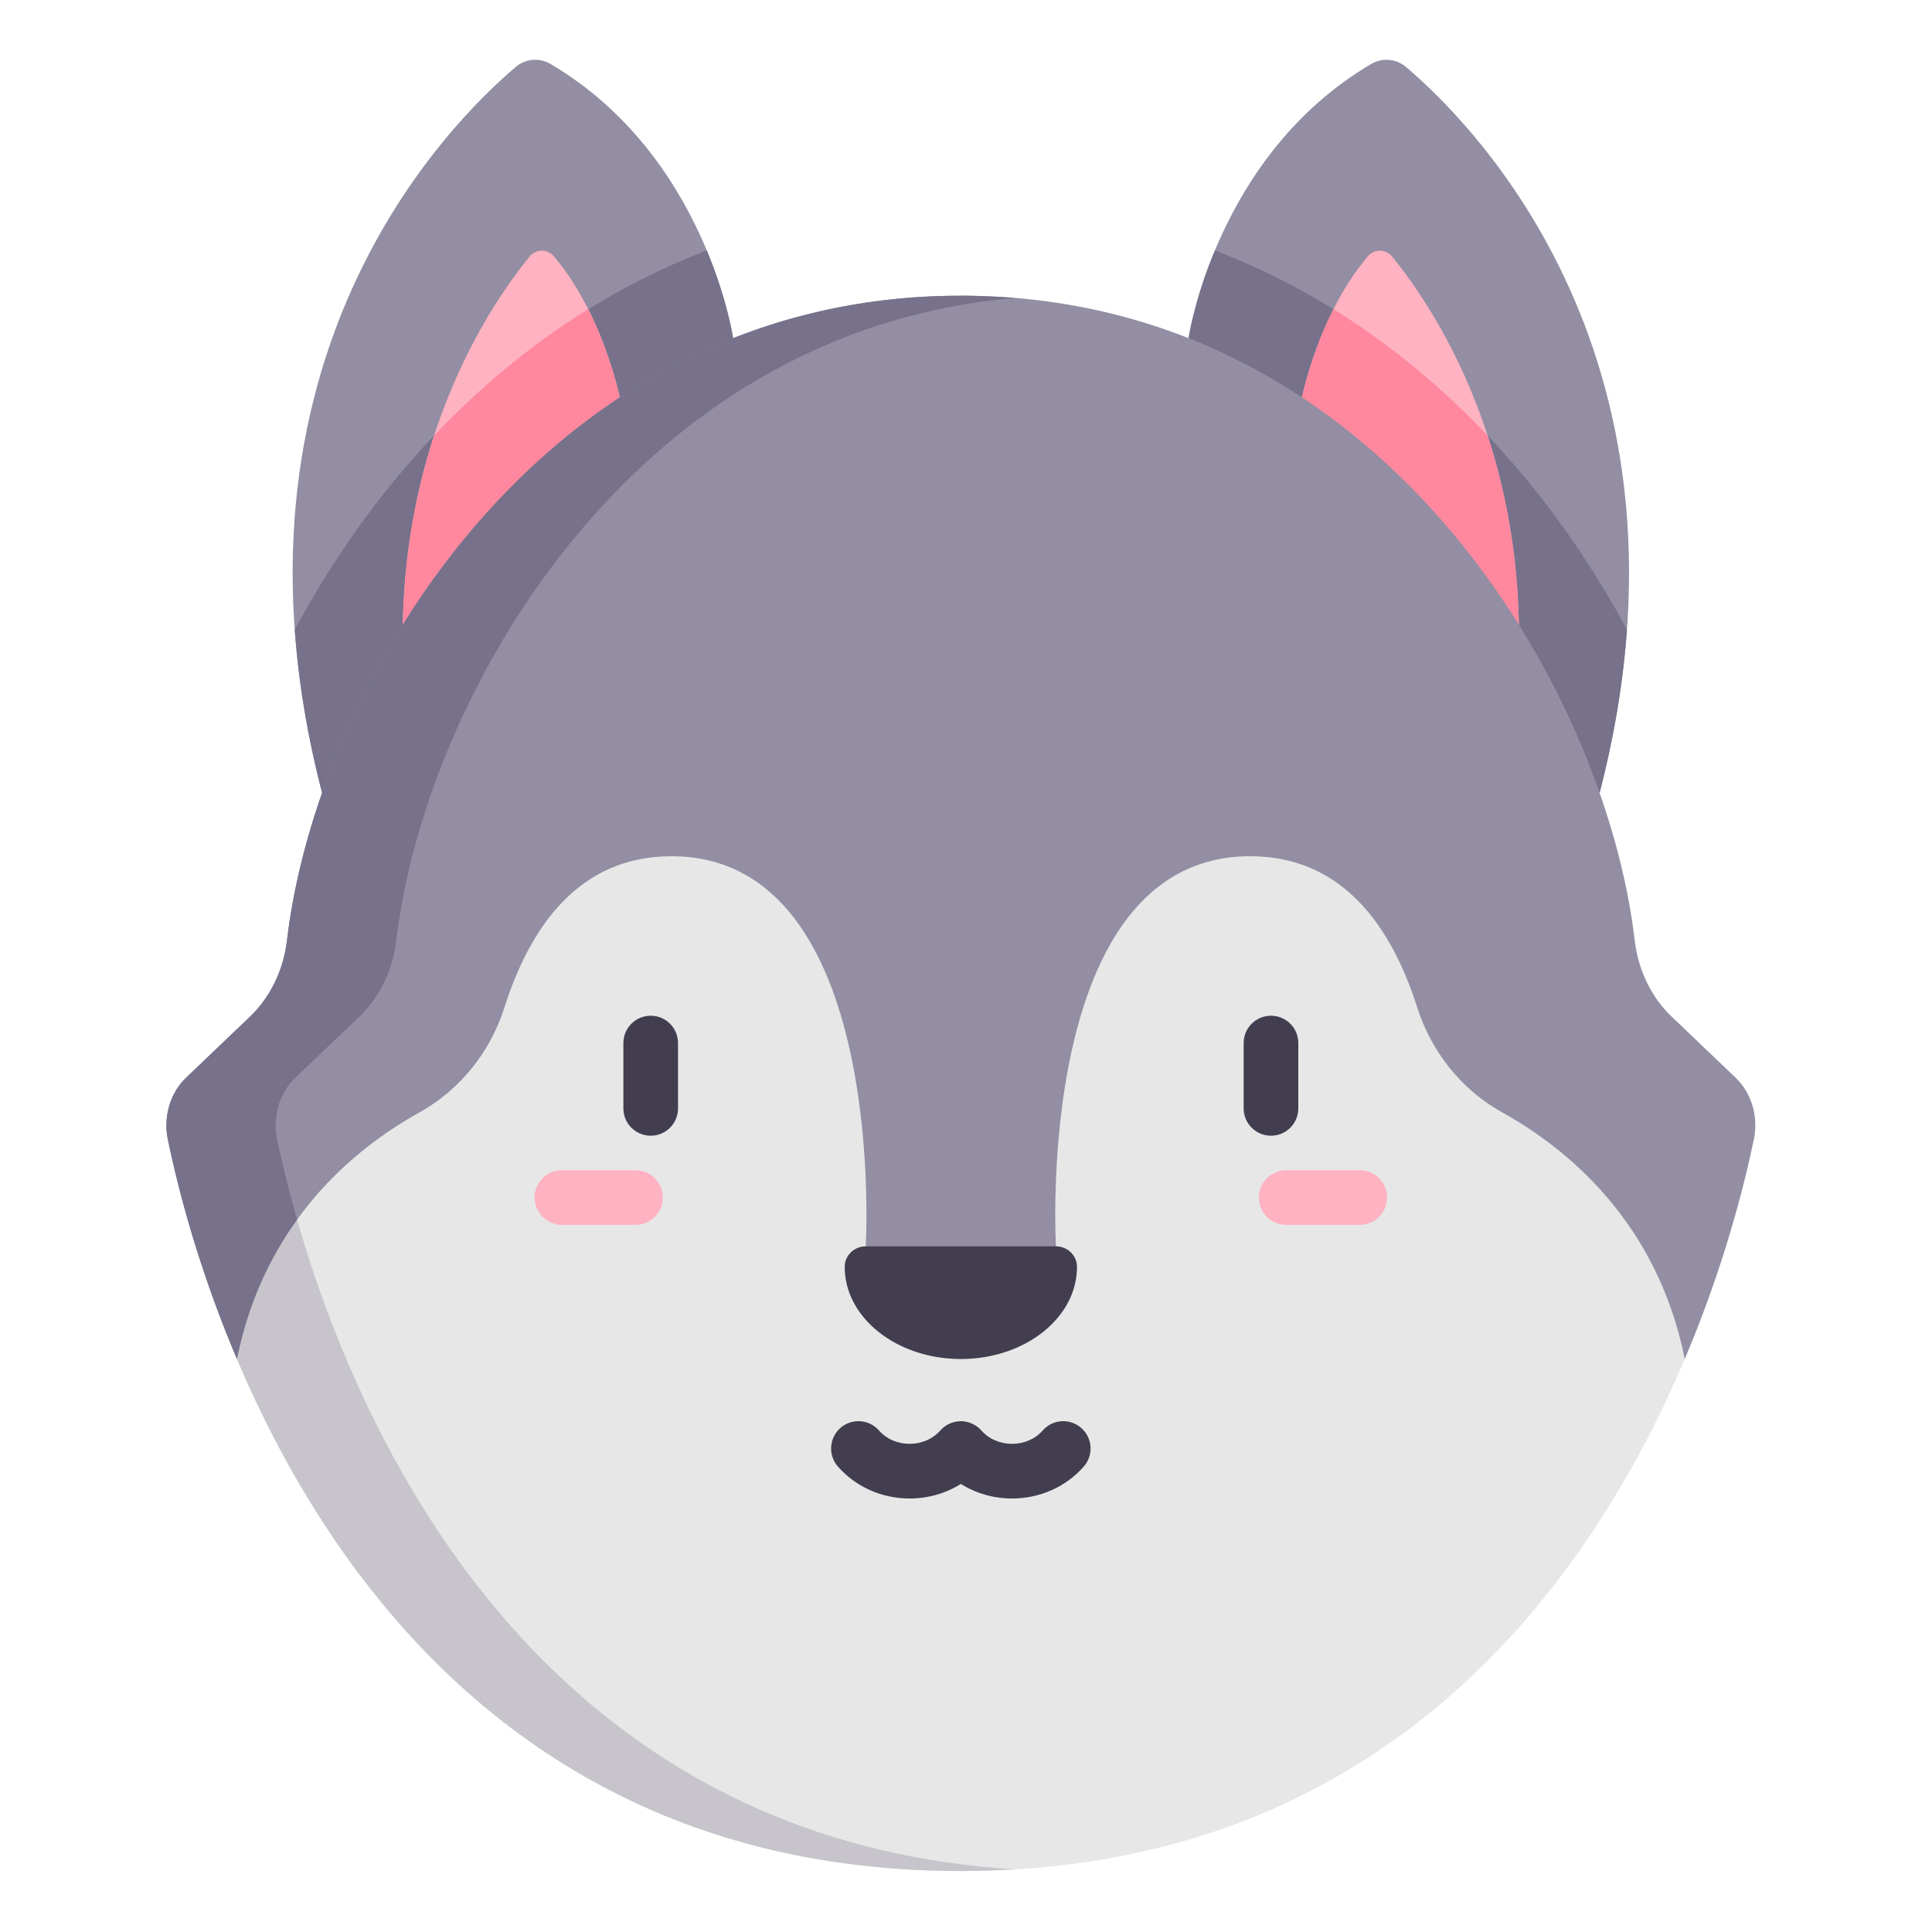 <svg height="681pt" viewBox="-61 -21 681 681.336" width="681pt" xmlns="http://www.w3.org/2000/svg"><path d="m132.992 1.566c-3.871-2.285-8.773-1.91-12.215.992-23.328 19.691-107.926 103.52-68.359 256.059l144.953-160.355s-9.402-64.258-64.379-96.695zm0 0" fill="#938ea3"/><path d="m422.371 1.566c3.871-2.285 8.773-1.91 12.215.992 23.328 19.691 107.926 103.52 68.359 256.059l-144.957-160.355s9.406-64.258 64.383-96.695zm0 0" fill="#938ea3"/><path d="m512.59 201.043c-11.289-20.992-24.859-40.914-40.23-58.633-23.301-26.871-57.855-57.047-105.086-75.082-7.324 17.59-9.285 30.934-9.285 30.934l144.957 160.355c5.297-20.426 8.348-39.602 9.645-57.574zm0 0" fill="#77718c"/><path d="m83.004 142.41c-15.371 17.719-28.941 37.637-40.23 58.633 1.293 17.969 4.348 37.148 9.645 57.574l144.953-160.355s-1.957-13.344-9.281-30.934c-47.23 18.035-81.785 48.215-105.086 75.082zm0 0" fill="#77718c"/><path d="m125.629 69.438c-22.137 27.176-50.84 81.445-43.645 157.957l77.039-100.262c-.52-3.309-5.824-35.125-24.871-57.758-2.227-2.645-6.34-2.625-8.523.062zm33.395 57.695c.004.047.012.109.02.145zm0 0" fill="#ffb2c1"/><path d="m421.211 69.379c-19.047 22.629-24.352 54.445-24.871 57.754l77.043 100.262c7.191-76.512-21.512-130.781-43.648-157.957-2.184-2.688-6.297-2.707-8.523-.059zm-24.871 57.754-.023.145c.012-.035.02-.098.023-.145zm0 0" fill="#ffb2c1"/><path d="m22.387 458.281c33.395 78.875 105.516 180.555 255.293 180.555 149.781 0 221.902-101.691 255.297-180.57v-68.785l-110.164-153.316h-298.016l-102.41 147.285zm0 0" fill="#e7e7e7"/><path d="m22.387 458.281c3.652 8.625 7.766 17.523 12.395 26.535 4.637 9.008 9.777 18.129 15.488 27.195 40.781 64.762 110.395 126.824 227.41 126.824 2.02 0 4.012-.031 6-.062 1.902-.039 10.574-.367 12.977-.512.105-.008.203-.012.301-.016-136.75-8.309-204.086-104.555-236.016-179.98-13.855-32.684-21.047-61.445-24.367-77.426 0 0-14.188 77.426-14.188 77.441zm0 0" fill="#c7c5cb"/><g fill="#ff889e"><path d="m396.316 127.277c.012-.035.02-.098.023-.145zm0 0"/><path d="m409.086 88.039c-9.328 18.457-12.359 36.637-12.746 39.094l77.043 100.262c3.477-36.992-1.449-68.773-9.957-94.816-14.496-15.285-32.512-31.023-54.34-44.539zm0 0"/><path d="m159.023 127.133c.004.047.012.109.023.145zm0 0"/><path d="m91.938 132.574c-8.508 26.047-13.434 57.828-9.957 94.82l77.043-100.262c-.387-2.457-3.418-20.637-12.75-39.094-21.828 13.516-39.844 29.254-54.336 44.535zm0 0"/></g><path d="m557.344 380.84c-3.316 15.98-10.516 44.742-24.367 77.426-9.738-48.523-41.703-74.367-64.301-86.926-14.383-7.98-25.023-21.316-30.012-36.973-9.082-28.582-26.344-53.41-58.91-53.41-76.656 0-68.531 137.566-68.531 137.566l-33.543 19.875-33.539-19.875s8.125-137.566-68.523-137.566c-32.574 0-49.836 24.828-58.918 53.41-4.988 15.656-15.637 28.992-30.012 36.973-22.598 12.559-54.562 38.402-64.301 86.926-13.852-32.684-21.051-61.445-24.367-77.426-1.668-8.027.797-16.41 6.434-21.785l22.492-21.473c7.223-6.883 11.863-16.469 13.09-26.914 10.441-89.375 89.66-227.387 237.645-227.387 147.984 0 227.207 138.012 237.652 227.387 1.223 10.445 5.863 20.031 13.086 26.914l22.492 21.473c5.637 5.375 8.102 13.758 6.434 21.785zm0 0" fill="#938ea3"/><path d="m43.594 409.113c-3.273-11.445-5.535-21.141-7.02-28.273-1.664-8.027.801-16.41 6.434-21.785l22.496-21.477c7.223-6.887 11.855-16.473 13.086-26.91 9.973-85.414 82.777-215.227 218.371-226.578-2.5-.207-5.02-.371-7.559-.496-3.902-.199-7.812-.316-11.723-.316-60.113 0-108.887 22.777-146.309 55.816-23.836 21.051-43.562 46.645-58.844 74.48-13.027 23.719-22.277 48.129-27.746 70.828-2.188 9.078-3.766 17.891-4.746 26.266-1.184 10.102-5.695 19.863-13.09 26.914 0 0-22.488 21.473-22.492 21.473-5.699 5.438-8.047 14.02-6.434 21.785 5.457 26.285 13.82 52.539 24.367 77.426 4.02-20.035 11.832-36.188 21.207-49.152zm0 0" fill="#77718c"/><path d="m320.137 482.57c-4.004-3.504-10.098-3.098-13.602.91-2.605 2.988-6.543 4.699-10.797 4.699-4.254 0-8.191-1.711-10.801-4.695-1.797-2.062-4.523-3.297-7.258-3.289-2.746.016-5.441 1.215-7.254 3.289-2.609 2.984-6.547 4.695-10.801 4.695s-8.191-1.711-10.797-4.695c-3.504-4.012-9.594-4.418-13.602-.914-4.012 3.504-4.418 9.594-.914 13.602 6.27 7.172 15.492 11.285 25.312 11.285 6.512 0 12.758-1.816 18.055-5.133 5.305 3.316 11.551 5.133 18.062 5.133 9.816 0 19.039-4.113 25.312-11.285 3.504-4.012 3.094-10.098-.918-13.602zm0 0" fill="#423e4f"/><path d="m168.312 337.207c-5.328 0-9.641 4.312-9.641 9.641v23.031c0 5.328 4.312 9.641 9.641 9.641 5.32 0 9.633-4.312 9.633-9.641v-23.031c0-5.328-4.312-9.641-9.633-9.641zm0 0" fill="#423e4f"/><path d="m162.93 391.684h-25.914c-5.328 0-9.641 4.316-9.641 9.637 0 5.328 4.312 9.641 9.641 9.641h25.914c5.324 0 9.641-4.312 9.641-9.641 0-5.32-4.316-9.637-9.641-9.637zm0 0" fill="#ffb2c1"/><path d="m396.691 369.879v-23.031c0-5.328-4.312-9.641-9.641-9.641-5.32 0-9.637 4.312-9.637 9.641v23.031c0 5.328 4.316 9.641 9.637 9.641 5.328 0 9.641-4.312 9.641-9.641zm0 0" fill="#423e4f"/><path d="m418.348 391.684h-25.914c-5.328 0-9.641 4.316-9.641 9.637 0 5.328 4.312 9.641 9.641 9.641h25.914c5.324 0 9.641-4.312 9.641-9.641 0-5.32-4.316-9.637-9.641-9.637zm0 0" fill="#ffb2c1"/><path d="m318.641 425.727c-.016-4.012-3.402-7.203-7.418-7.203h-67.082c-4.016 0-7.41 3.191-7.418 7.203v.078c0 17.926 18.336 32.461 40.957 32.461 22.625 0 40.961-14.535 40.961-32.461 0-.023 0-.055 0-.078zm0 0" fill="#423e4f"/></svg>